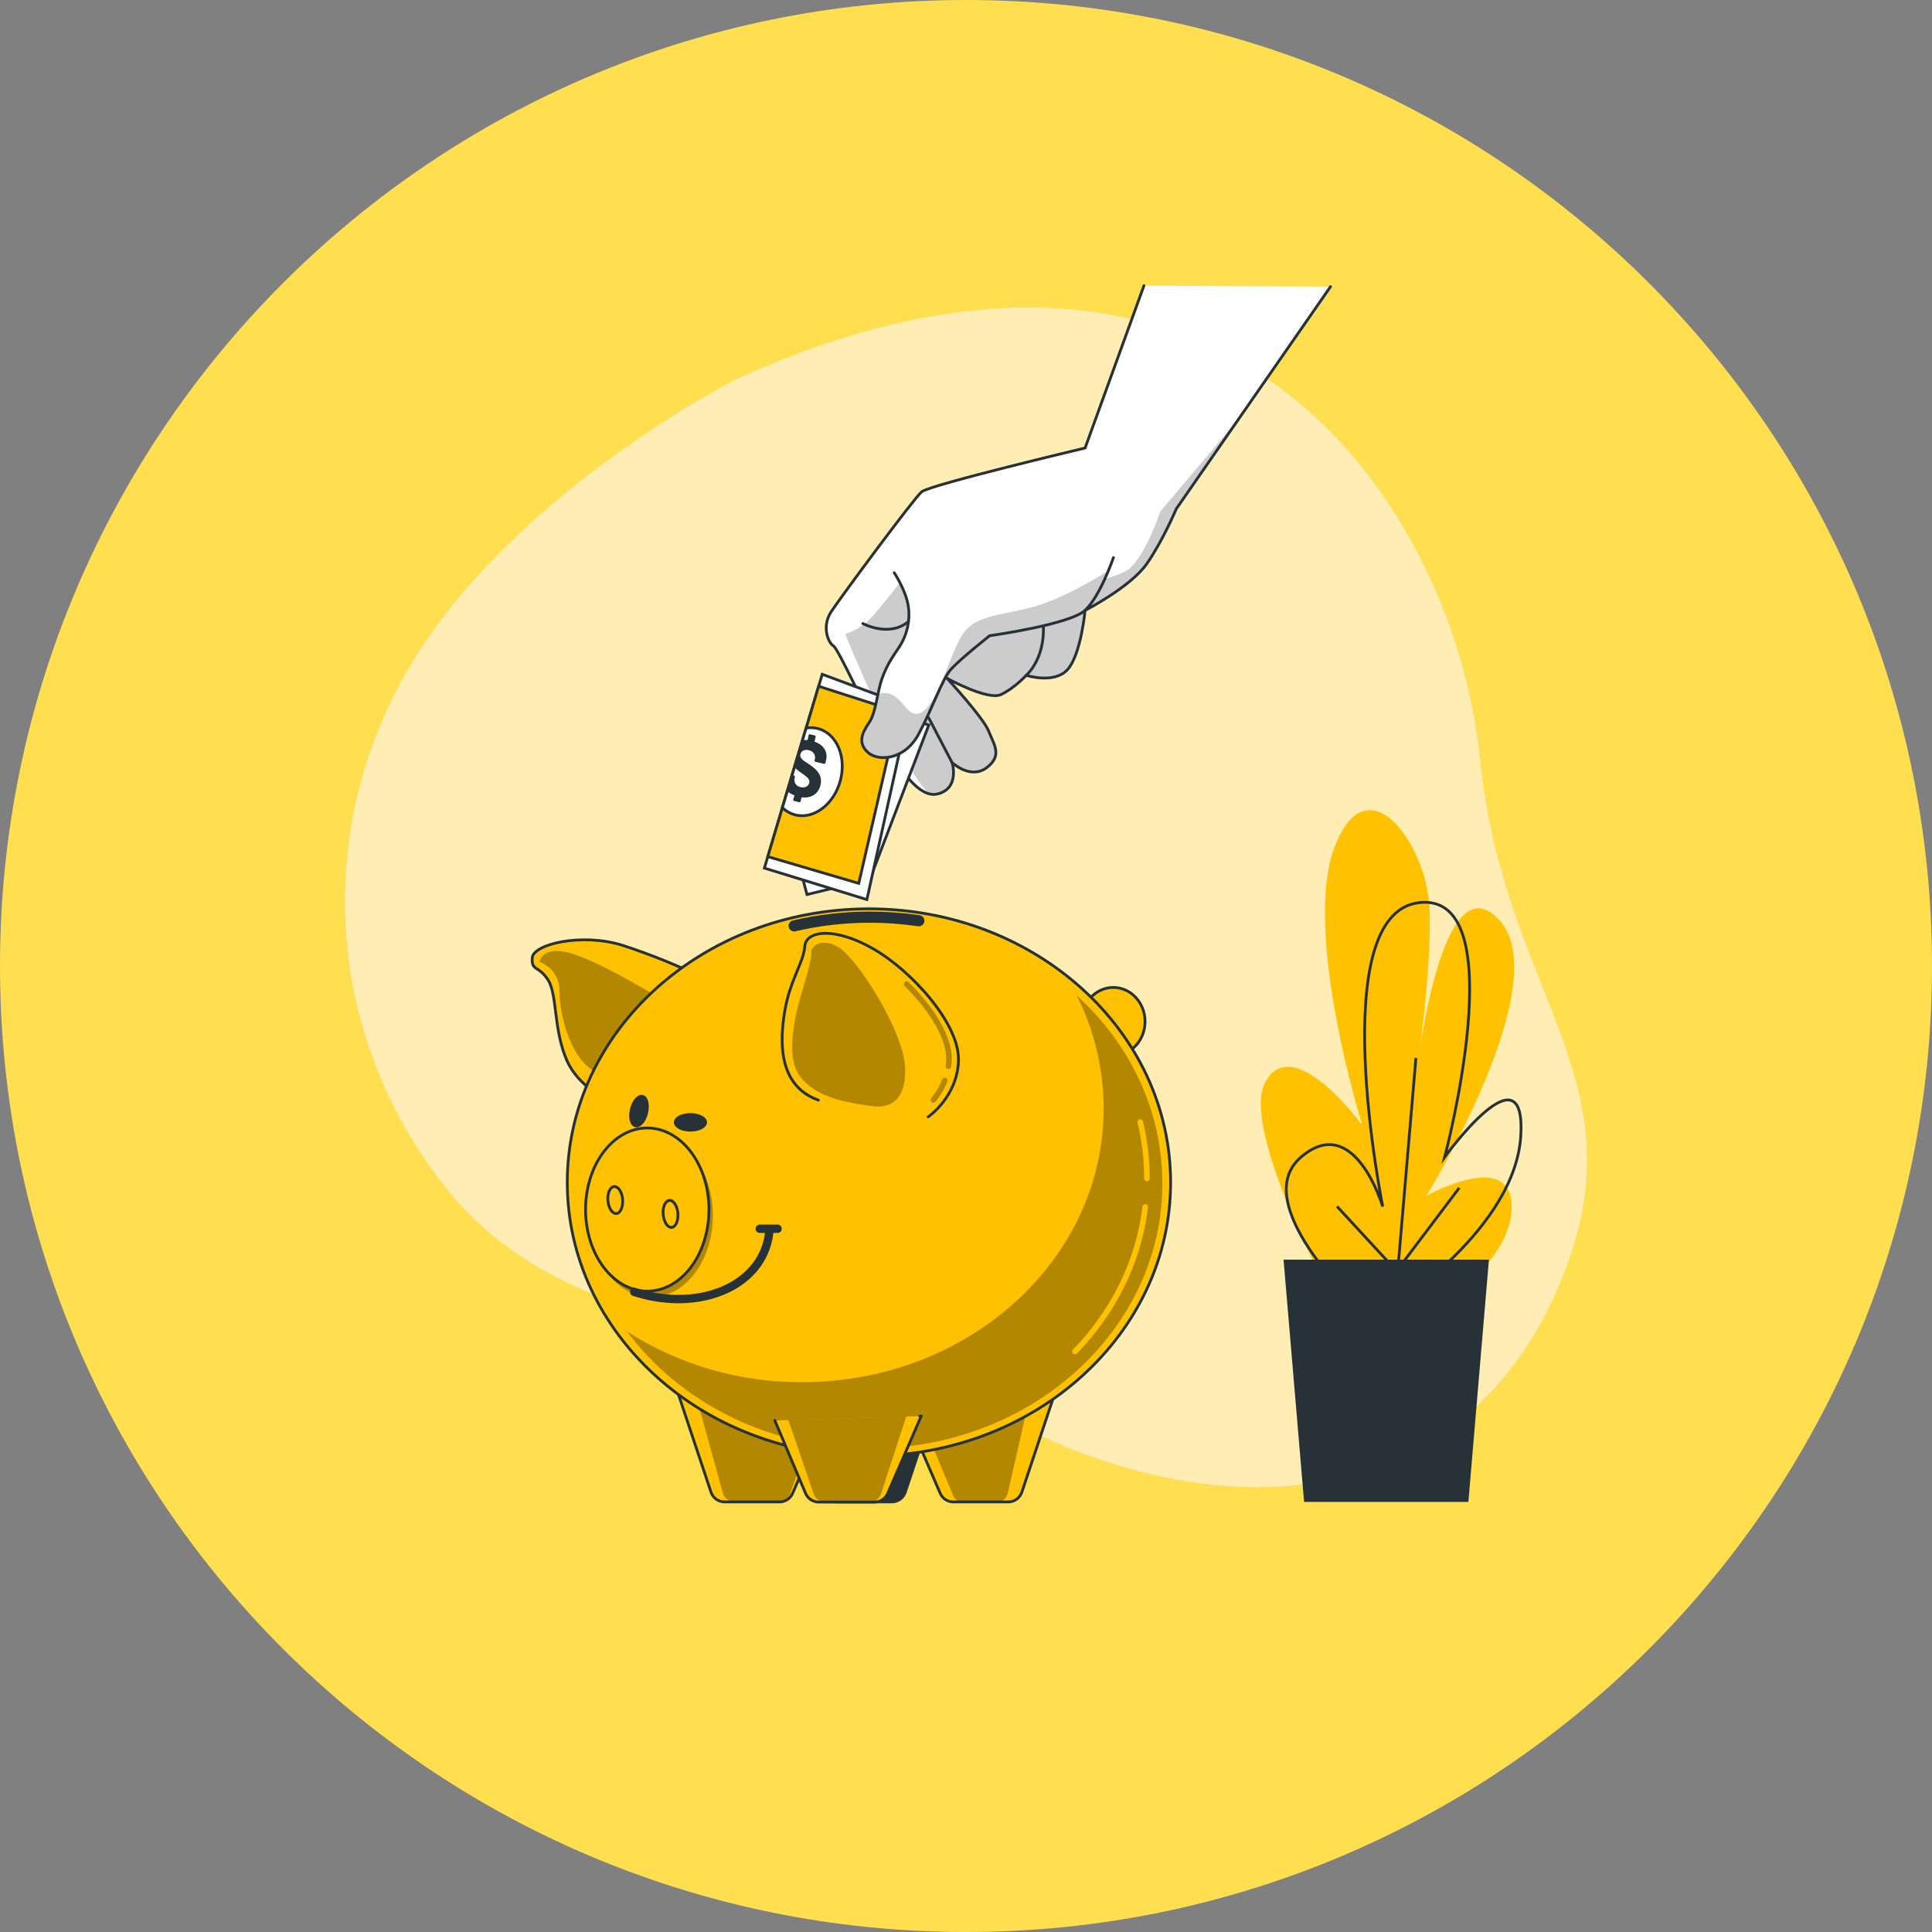 <?xml version="1.0" encoding="UTF-8" standalone="no" ?>
<!DOCTYPE svg PUBLIC "-//W3C//DTD SVG 1.1//EN" "http://www.w3.org/Graphics/SVG/1.1/DTD/svg11.dtd">
<svg xmlns="http://www.w3.org/2000/svg" xmlns:xlink="http://www.w3.org/1999/xlink" version="1.1" width="325.596" height="325.596" viewBox="461.422 60.172 325.596 325.596" xml:space="preserve">
<rect x="461.422" y="60.172" width="325.596" height="325.596" fill="#808080" stroke="none"/>
<desc>Created with Fabric.js 4.6.0</desc>
<defs>
</defs>
<g transform="matrix(3.74 0 0 3.74 624.22 222.97)" id="pS175basZsN0yVAVJU4IG"  >
<path style="stroke: rgb(17,165,206); stroke-width: 0; stroke-dasharray: none; stroke-linecap: butt; stroke-dashoffset: 0; stroke-linejoin: miter; stroke-miterlimit: 4; fill: rgb(255,222,80); fill-rule: nonzero; opacity: 1;" vector-effect="non-scaling-stroke"  transform=" translate(0, 0)" d="M 0 -43.529 C 24.028 -43.529 43.529 -24.028 43.529 0 C 43.529 24.028 24.028 43.529 0 43.529 C -24.028 43.529 -43.529 24.028 -43.529 0 C -43.529 -24.028 -24.028 -43.529 0 -43.529 z" stroke-linecap="round" />
</g>
<g transform="matrix(0.47 0 0 0.47 624.22 210.81)" id="2pgoE-Ovt-Sbne9EqDnN5"  >
<g style="" vector-effect="non-scaling-stroke"   >
		<g transform="matrix(1 0 0 1 0 1.25)" id="8j1dSDGfFT6c5KwG17Qxf"  >
<path style="stroke: none; stroke-width: 1; stroke-dasharray: none; stroke-linecap: butt; stroke-dashoffset: 0; stroke-linejoin: miter; stroke-miterlimit: 4; fill: rgb(255,193,0); fill-rule: nonzero; opacity: 1;" vector-effect="non-scaling-stroke"  transform=" translate(-248.3, -245.41)" d="M 165.19 59.92 C 165.19 59.92 89.42 98.52 51.63 158 C 13.84 217.48 16.83 294 62.75 350.8 C 108.67 407.6 196.44 400.14 269.93 436.12 C 343.42 472.1 424.5 464.69 459.25 388.46 C 494 312.23 441.6 283.74 432.6 195.52 C 423.6 107.3 344.07 -21.88 165.19 59.92 Z" stroke-linecap="round" />
</g>
		<g transform="matrix(1 0 0 1 0 1.25)" id="rcrFcy3AFmmHH_Cpx8avF"  >
<path style="stroke: none; stroke-width: 1; stroke-dasharray: none; stroke-linecap: butt; stroke-dashoffset: 0; stroke-linejoin: miter; stroke-miterlimit: 4; fill: rgb(255,255,255); fill-rule: nonzero; opacity: 0.7;" vector-effect="non-scaling-stroke"  transform=" translate(-248.3, -245.41)" d="M 165.19 59.92 C 165.19 59.92 89.42 98.52 51.63 158 C 13.84 217.48 16.83 294 62.75 350.8 C 108.67 407.6 196.44 400.14 269.93 436.12 C 343.42 472.1 424.5 464.69 459.25 388.46 C 494 312.23 441.6 283.74 432.6 195.52 C 423.6 107.3 344.07 -21.88 165.19 59.92 Z" stroke-linecap="round" />
</g>
		<g transform="matrix(1 0 0 1 151.14 65.78)" id="WQyvP8etz5OJWRaL7hfvv"  >
<path style="stroke: none; stroke-width: 1; stroke-dasharray: none; stroke-linecap: butt; stroke-dashoffset: 0; stroke-linejoin: miter; stroke-miterlimit: 4; fill: rgb(255,193,0); fill-rule: nonzero; opacity: 1;" vector-effect="non-scaling-stroke"  transform=" translate(-399.44, -309.94)" d="M 388.25 405.73 C 388.25 405.73 345.67 331 355.5 311.94 C 365.33 292.88 390.43 327.15 390.43 327.15 C 390.43 327.15 368.6 257.45 380.61 227 C 392.62 196.55 413.36 227 414.45 248.55 C 415.54 270.1 410.08 306.85 410.08 306.85 C 410.08 306.85 418.82 230.85 439.56 253.62 C 460.3 276.39 413.36 352.47 413.36 352.47 C 413.36 352.47 445.02 334.73 443.92 357.54 C 442.82 380.35 405.72 400.63 405.72 400.63" stroke-linecap="round" />
</g>
		<g transform="matrix(1 0 0 1 156.93 75.35)" id="Kc5nHQjT0OXVUk9Cz6NS8"  >
<path style="stroke: rgb(38,50,56); stroke-width: 1; stroke-dasharray: none; stroke-linecap: butt; stroke-dashoffset: 0; stroke-linejoin: miter; stroke-miterlimit: 10; fill: none; fill-rule: nonzero; opacity: 1;" vector-effect="non-scaling-stroke"  transform=" translate(-405.22, -319.51)" d="M 388.61 391.79 C 388.61 391.79 349.21 355.03 368.41 338.56 C 387.61 322.09 397.71 356.3 397.71 356.3 C 397.71 356.3 376.49 251.11 410.84 247.3 C 445.19 243.49 419.93 338.55 419.93 338.55 C 419.93 338.55 449.23 298 447.21 331 C 445.19 364 401.75 391.84 401.75 391.84" stroke-linecap="round" />
</g>
		<g transform="matrix(1 0 0 1 146.35 126.51)" id="A-YihMAieWQ8qjHiAsnVn"  >
<line style="stroke: rgb(38,50,56); stroke-width: 1; stroke-dasharray: none; stroke-linecap: butt; stroke-dashoffset: 0; stroke-linejoin: miter; stroke-miterlimit: 10; fill: none; fill-rule: nonzero; opacity: 1;" vector-effect="non-scaling-stroke"  x1="13.31" y1="14.425" x2="-13.31" y2="-14.425" />
</g>
		<g transform="matrix(1 0 0 1 157.73 100.99)" id="5-B_ZHqreFWQ_Yow0yT5Y"  >
<line style="stroke: rgb(38,50,56); stroke-width: 1; stroke-dasharray: none; stroke-linecap: butt; stroke-dashoffset: 0; stroke-linejoin: miter; stroke-miterlimit: 10; fill: none; fill-rule: nonzero; opacity: 1;" vector-effect="non-scaling-stroke"  x1="-3.605" y1="42.165" x2="3.605" y2="-42.165" />
</g>
		<g transform="matrix(1 0 0 1 164.94 121.23)" id="HFWBufpYNuU-xMoI0eXPR"  >
<line style="stroke: rgb(38,50,56); stroke-width: 1; stroke-dasharray: none; stroke-linecap: butt; stroke-dashoffset: 0; stroke-linejoin: miter; stroke-miterlimit: 10; fill: none; fill-rule: nonzero; opacity: 1;" vector-effect="non-scaling-stroke"  x1="-11.925" y1="15.81" x2="11.925" y2="-15.81" />
</g>
		<g transform="matrix(1 0 0 1 150.69 174.6)" id="fYZ0j2K1_4YFakpU301nR"  >
<path style="stroke: none; stroke-width: 1; stroke-dasharray: none; stroke-linecap: butt; stroke-dashoffset: 0; stroke-linejoin: miter; stroke-miterlimit: 4; fill: rgb(38,50,56); fill-rule: nonzero; opacity: 1;" vector-effect="non-scaling-stroke"  transform=" translate(-398.99, -418.76)" d="M 435.81 375.33 L 362.16 375.33 L 369.53 462.2 L 428.44 462.2 z" stroke-linecap="round" />
</g>
		<g transform="matrix(1 0 0 1 -124.6 46.53)" id="JTqk9rGdBIXMMNmpIkRAK"  >
<path style="stroke: rgb(38,50,56); stroke-width: 1; stroke-dasharray: none; stroke-linecap: round; stroke-dashoffset: 0; stroke-linejoin: round; stroke-miterlimit: 4; fill: rgb(255,193,0); fill-rule: nonzero; opacity: 1;" vector-effect="non-scaling-stroke"  transform=" translate(-123.7, -290.7)" d="M 154.65 274.59 C 145.074 269.892 135.176 265.881 125.03 262.59 C 110.41 258.09 93.16 262.21 92.78 267.08 C 92.4 271.95 95 269.72 98.41 275 C 101.82 280.28 100.28 292.62 105.16 303.87 C 110.04 315.12 124.65 320.74 124.65 320.74 Z" stroke-linecap="round" />
</g>
		<g transform="matrix(1 0 0 1 -128.14 42.66)" id="UIGL9z8RIUO-DQbH5UPFU"  >
<path style="stroke: none; stroke-width: 1; stroke-dasharray: none; stroke-linecap: butt; stroke-dashoffset: 0; stroke-linejoin: miter; stroke-miterlimit: 4; fill: rgb(0,0,0); fill-rule: nonzero; opacity: 0.3;" vector-effect="non-scaling-stroke"  transform=" translate(-120.16, -286.82)" d="M 144.9 285.47 C 144.9 285.47 122.4 271.22 109.28 266.34 C 96.16 261.46 95.41 268.59 95.41 268.59 C 99.838 270.215 102.716 274.506 102.54 279.22 C 102.54 287.64 106.75 305.08 116.98 308.68 C 127.21 312.28 144.9 285.47 144.9 285.47 Z" stroke-linecap="round" />
</g>
		<g transform="matrix(1 0 0 1 52.81 45.79)" id="4HTPb6SBGV0zAwG7otCBM"  >
<path style="stroke: rgb(38,50,56); stroke-width: 1; stroke-dasharray: none; stroke-linecap: butt; stroke-dashoffset: 0; stroke-linejoin: miter; stroke-miterlimit: 4; fill: rgb(255,193,0); fill-rule: nonzero; opacity: 1;" vector-effect="non-scaling-stroke"  transform=" translate(-11.39, -12.23)" d="M 0 12.23 C 0 5.476 5.099 0 11.39 0 C 17.681 0 22.78 5.476 22.78 12.23 C 22.78 18.984 17.681 24.46 11.39 24.46 C 5.099 24.46 0 18.984 0 12.23 z" stroke-linecap="round" />
</g>
		<g transform="matrix(1 0 0 1 -78.71 197.35)" id="-ZpvdwdI5QJyDhLFbZxcq"  >
<path style="stroke: none; stroke-width: 1; stroke-dasharray: none; stroke-linecap: butt; stroke-dashoffset: 0; stroke-linejoin: miter; stroke-miterlimit: 4; fill: rgb(255,193,0); fill-rule: nonzero; opacity: 1;" vector-effect="non-scaling-stroke"  transform=" translate(-169.58, -441.51)" d="M 144.23 420.82 L 156.85 458.68 C 157.552 460.784 159.522 462.202 161.74 462.2 L 181.41 462.2 C 183.467 462.203 185.328 460.98 186.14 459.09 L 194.94 438.67" stroke-linecap="round" />
</g>
		<g transform="matrix(1 0 0 1 -76.72 197.34)" id="CmuuzKKebH1t4ldViMxWR" clip-path="url(#CLIPPATH_20)"  >
<clipPath id="CLIPPATH_20" >
	<path transform="matrix(1 0 0 1 -1.99 0) translate(-169.58, -441.51)" id="freepik--clip-path--inject-7" d="M 144.23 420.82 L 156.85 458.68 C 157.552 460.784 159.522 462.202 161.74 462.2 L 181.41 462.2 C 183.467 462.203 185.328 460.98 186.14 459.09 L 194.94 438.67" stroke-linecap="round" />
</clipPath>
<path style="stroke: none; stroke-width: 1; stroke-dasharray: none; stroke-linecap: butt; stroke-dashoffset: 0; stroke-linejoin: miter; stroke-miterlimit: 4; fill: rgb(0,0,0); fill-rule: nonzero; opacity: 0.3;" vector-effect="non-scaling-stroke"  transform=" translate(-171.57, -441.51)" d="M 150.56 420.82 L 161 458.68 C 161.406 460.634 163.068 462.075 165.06 462.2 L 181.37 462.2 C 183.206 462.106 184.78 460.857 185.29 459.09 L 192.59 438.67" stroke-linecap="round" />
</g>
		<g transform="matrix(1 0 0 1 -78.71 197.35)" id="k2peYao8C31eRXXo1JxCE"  >
<path style="stroke: rgb(38,50,56); stroke-width: 1; stroke-dasharray: none; stroke-linecap: round; stroke-dashoffset: 0; stroke-linejoin: round; stroke-miterlimit: 4; fill: none; fill-rule: nonzero; opacity: 1;" vector-effect="non-scaling-stroke"  transform=" translate(-169.58, -441.51)" d="M 144.23 420.82 L 156.85 458.68 C 157.552 460.784 159.522 462.202 161.74 462.2 L 181.41 462.2 C 183.467 462.203 185.328 460.98 186.14 459.09 L 194.94 438.67" stroke-linecap="round" />
</g>
		<g transform="matrix(1 0 0 1 -34.49 197.35)" id="R5yN2DAeege4LfELd4MrJ"  >
<path style="stroke: rgb(38,50,56); stroke-width: 1; stroke-dasharray: none; stroke-linecap: round; stroke-dashoffset: 0; stroke-linejoin: round; stroke-miterlimit: 4; fill: rgb(38,50,56); fill-rule: nonzero; opacity: 1;" vector-effect="non-scaling-stroke"  transform=" translate(-213.81, -441.51)" d="M 239.15 420.82 L 226.54 458.68 C 225.838 460.784 223.868 462.202 221.65 462.2 L 202 462.2 C 199.943 462.203 198.082 460.98 197.27 459.09 L 188.47 438.67" stroke-linecap="round" />
</g>
		<g transform="matrix(1 0 0 1 7.29 197.35)" id="VRwHtL4bZkrgwcaGJoVEi"  >
<path style="stroke: none; stroke-width: 1; stroke-dasharray: none; stroke-linecap: butt; stroke-dashoffset: 0; stroke-linejoin: miter; stroke-miterlimit: 4; fill: rgb(255,193,0); fill-rule: nonzero; opacity: 1;" vector-effect="non-scaling-stroke"  transform=" translate(-255.58, -441.51)" d="M 280.94 420.82 L 268.32 458.68 C 267.618 460.784 265.648 462.202 263.43 462.2 L 243.76 462.2 C 241.703 462.203 239.842 460.98 239.03 459.09 L 230.23 438.67" stroke-linecap="round" />
</g>
		<g transform="matrix(1 0 0 1 5.2 197.34)" id="pfkmqAkG_-bo-6UsHlO8V" clip-path="url(#CLIPPATH_21)"  >
<clipPath id="CLIPPATH_21" >
	<path transform="matrix(1 0 0 1 2.09 0) translate(-255.58, -441.51)" id="freepik--clip-path-2--inject-7" d="M 280.94 420.82 L 268.32 458.68 C 267.618 460.784 265.648 462.202 263.43 462.2 L 243.76 462.2 C 241.703 462.203 239.842 460.98 239.03 459.09 L 230.23 438.67" stroke-linecap="round" />
</clipPath>
<path style="stroke: none; stroke-width: 1; stroke-dasharray: none; stroke-linecap: butt; stroke-dashoffset: 0; stroke-linejoin: miter; stroke-miterlimit: 4; fill: rgb(0,0,0); fill-rule: nonzero; opacity: 0.3;" vector-effect="non-scaling-stroke"  transform=" translate(-253.5, -441.51)" d="M 272 420.82 L 263.37 458.68 C 262.89 460.78 261.55 462.2 260.03 462.2 L 246.58 462.2 C 245.18 462.2 243.91 460.98 243.35 459.09 L 234.99 439.09" stroke-linecap="round" />
</g>
		<g transform="matrix(1 0 0 1 7.29 197.35)" id="3hD-vX26cKXoDL5jicze-"  >
<path style="stroke: rgb(38,50,56); stroke-width: 1; stroke-dasharray: none; stroke-linecap: round; stroke-dashoffset: 0; stroke-linejoin: round; stroke-miterlimit: 4; fill: none; fill-rule: nonzero; opacity: 1;" vector-effect="non-scaling-stroke"  transform=" translate(-255.58, -441.51)" d="M 280.94 420.82 L 268.32 458.68 C 267.618 460.784 265.648 462.202 263.43 462.2 L 243.76 462.2 C 241.703 462.203 239.842 460.98 239.03 459.09 L 230.23 438.67" stroke-linecap="round" />
</g>
		<g transform="matrix(1 0 0 1 -34.8 103.47)" id="Fg4b6Z2DGt_PPotAimif2"  >
<path style="stroke: none; stroke-width: 1; stroke-dasharray: none; stroke-linecap: butt; stroke-dashoffset: 0; stroke-linejoin: miter; stroke-miterlimit: 4; fill: rgb(255,193,0); fill-rule: nonzero; opacity: 1;" vector-effect="non-scaling-stroke"  transform=" translate(-108.17, -98.1)" d="M 0 98.1 C 0 43.921 48.429 0 108.17 0 C 167.911 0 216.34 43.921 216.34 98.1 C 216.34 152.279 167.911 196.2 108.17 196.2 C 48.429 196.2 0 152.279 0 98.1 z" stroke-linecap="round" />
</g>
		<g transform="matrix(1 0 0 1 -25.57 117.68)" id="PzOdM1nAxy6KWZvnLgVWB" clip-path="url(#CLIPPATH_22)"  >
<clipPath id="CLIPPATH_22" >
	<ellipse transform="matrix(1 0 0 1 -9.23 -14.21)" id="freepik--clip-path-3--inject-7" cx="0" cy="0" rx="108.17" ry="98.1" />
</clipPath>
<path style="stroke: none; stroke-width: 1; stroke-dasharray: none; stroke-linecap: butt; stroke-dashoffset: 0; stroke-linejoin: miter; stroke-miterlimit: 4; fill: rgb(0,0,0); fill-rule: nonzero; opacity: 0.3;" vector-effect="non-scaling-stroke"  transform=" translate(-222.73, -361.84)" d="M 288 280.6 C 294.343 293.18 297.648 307.072 297.65 321.16 C 297.65 375.34 249.22 419.26 189.48 419.26 C 167.249 419.373 145.458 413.059 126.73 401.08 C 145.59 426.39 177.52 443.08 213.73 443.08 C 271.73 443.08 318.73 400.47 318.73 347.9 C 318.67 321.59 306.93 297.82 288 280.6 Z" stroke-linecap="round" />
</g>
		<g transform="matrix(1 0 0 1 -34.8 103.47)" id="nn2-RSl1g1LlPQ_Wenv_f"  >
<path style="stroke: rgb(38,50,56); stroke-width: 1; stroke-dasharray: none; stroke-linecap: butt; stroke-dashoffset: 0; stroke-linejoin: miter; stroke-miterlimit: 4; fill: none; fill-rule: nonzero; opacity: 1;" vector-effect="non-scaling-stroke"  transform=" translate(-108.17, -98.1)" d="M 0 98.1 C 0 43.921 48.429 0 108.17 0 C 167.911 0 216.34 43.921 216.34 98.1 C 216.34 152.279 167.911 196.2 108.17 196.2 C 48.429 196.2 0 152.279 0 98.1 z" stroke-linecap="round" />
</g>
		<g transform="matrix(1 0 0 1 51.68 138.19)" id="cvGTQa-bYmlSaM5qK_EJz"  >
<path style="stroke: rgb(255,193,0); stroke-width: 2; stroke-dasharray: none; stroke-linecap: round; stroke-dashoffset: 0; stroke-linejoin: round; stroke-miterlimit: 4; fill: none; fill-rule: nonzero; opacity: 1;" vector-effect="non-scaling-stroke"  transform=" translate(-299.98, -382.36)" d="M 312.57 356.43 C 310.21 376.19 301.1 394.12 287.38 408.28" stroke-linecap="round" />
</g>
		<g transform="matrix(1 0 0 1 63.68 91.94)" id="02SOTv8iI3GXqTYj-qcg_"  >
<path style="stroke: rgb(255,193,0); stroke-width: 2; stroke-dasharray: none; stroke-linecap: round; stroke-dashoffset: 0; stroke-linejoin: round; stroke-miterlimit: 4; fill: none; fill-rule: nonzero; opacity: 1;" vector-effect="non-scaling-stroke"  transform=" translate(-311.98, -336.1)" d="M 310.78 326 C 312.376 332.618 313.182 339.402 313.18 346.21" stroke-linecap="round" />
</g>
		<g transform="matrix(1 0 0 1 -39.27 9.92)" id="r1pgD3wN0Od0lu_6rCGk_"  >
<path style="stroke: rgb(38,50,56); stroke-width: 4; stroke-dasharray: none; stroke-linecap: round; stroke-dashoffset: 0; stroke-linejoin: round; stroke-miterlimit: 4; fill: none; fill-rule: nonzero; opacity: 1;" vector-effect="non-scaling-stroke"  transform=" translate(-209.03, -254.09)" d="M 186.68 255.65 C 195.593 253.566 204.717 252.519 213.87 252.53 C 219.73 252.529 225.582 252.957 231.38 253.81" stroke-linecap="round" />
</g>
		<g transform="matrix(1 0 0 1 -34.31 47.06)" id="eTiUKLiim-zLz31gQOV6v"  >
<path style="stroke: rgb(38,50,56); stroke-width: 1; stroke-dasharray: none; stroke-linecap: round; stroke-dashoffset: 0; stroke-linejoin: round; stroke-miterlimit: 4; fill: rgb(255,193,0); fill-rule: nonzero; opacity: 1;" vector-effect="non-scaling-stroke"  transform=" translate(-213.98, -291.22)" d="M 234.72 324.13 C 234.72 324.13 245.22 317 245.6 303.88 C 245.98 290.76 228.72 271.64 214.85 263.76 C 200.98 255.88 190.85 257.39 190.48 263.01 C 190.11 268.63 185.23 275.01 183.36 285.88 C 181.49 296.75 180.73 312.88 195.36 318.13" stroke-linecap="round" />
</g>
		<g transform="matrix(1 0 0 1 -42.08 46.88)" id="McWHn7-xyg2gjoQcQd_lU"  >
<path style="stroke: none; stroke-width: 1; stroke-dasharray: none; stroke-linecap: butt; stroke-dashoffset: 0; stroke-linejoin: miter; stroke-miterlimit: 4; fill: rgb(0,0,0); fill-rule: nonzero; opacity: 0.3;" vector-effect="non-scaling-stroke"  transform=" translate(-206.22, -291.04)" d="M 212.13 319.92 L 214.28 320.24 C 223.5 321.57 226.74 315.55 226.47 306.51 C 226.1 293.76 209.23 266.76 202.1 263.01 C 194.97 259.26 192.73 264.51 192.73 264.51 C 192.73 264.51 193.73 265.18 190.22 276.83 C 188.6 282.21 182.57 300.97 188.54 309.29 C 193.82 316.64 203.63 318.65 212.13 319.92 Z" stroke-linecap="round" />
</g>
		<g transform="matrix(1 0 0 1 -13.7 47.09)" id="1IEPyX7843F1pDIOAAhvD"  >
<path style="stroke: none; stroke-width: 1; stroke-dasharray: none; stroke-linecap: butt; stroke-dashoffset: 0; stroke-linejoin: miter; stroke-miterlimit: 4; fill: rgb(0,0,0); fill-rule: nonzero; opacity: 0.3;" vector-effect="non-scaling-stroke"  transform=" translate(-234.59, -291.26)" d="M 242 307 L 241.86 307 C 241.596 306.965 241.356 306.826 241.195 306.614 C 241.033 306.402 240.963 306.134 241 305.87 C 241.108 305.101 241.172 304.326 241.19 303.55 C 241.39 296.55 235.68 286.5 226.29 277.23 C 225.895 276.841 225.891 276.205 226.28 275.81 C 226.669 275.415 227.305 275.411 227.7 275.8 C 237.62 285.6 243.41 295.99 243.19 303.6 C 243.168 304.45 243.102 305.297 242.99 306.14 C 242.92 306.633 242.498 307 242 307 Z" stroke-linecap="round" />
</g>
		<g transform="matrix(1 0 0 1 -9.65 70.4)" id="wS2a_Zm6iKQfewaRLA1G9"  >
<path style="stroke: none; stroke-width: 1; stroke-dasharray: none; stroke-linecap: butt; stroke-dashoffset: 0; stroke-linejoin: miter; stroke-miterlimit: 4; fill: rgb(0,0,0); fill-rule: nonzero; opacity: 0.3;" vector-effect="non-scaling-stroke"  transform=" translate(-238.65, -314.56)" d="M 236.62 319.06 C 236.234 319.061 235.881 318.84 235.715 318.492 C 235.548 318.143 235.597 317.73 235.84 317.43 C 237.488 315.411 238.804 313.143 239.74 310.71 C 239.936 310.194 240.514 309.934 241.03 310.13 C 241.546 310.326 241.806 310.904 241.61 311.42 C 240.6 314.053 239.175 316.507 237.39 318.69 C 237.202 318.922 236.919 319.058 236.62 319.06 Z" stroke-linecap="round" />
</g>
		<g transform="matrix(1 0 0 1 -112.88 115.36)" id="8_nOTM4d8iUT-Cc6YTnit"  >
<path style="stroke: none; stroke-width: 1; stroke-dasharray: none; stroke-linecap: butt; stroke-dashoffset: 0; stroke-linejoin: miter; stroke-miterlimit: 4; fill: rgb(0,0,0); fill-rule: nonzero; opacity: 0.3;" vector-effect="non-scaling-stroke"  transform=" translate(-22.12, -29.25)" d="M 0 29.25 C 0 13.096 9.903 0 22.12 0 C 34.337 0 44.24 13.096 44.24 29.25 C 44.24 45.404 34.337 58.5 22.12 58.5 C 9.903 58.5 0 45.404 0 29.25 z" stroke-linecap="round" />
</g>
		<g transform="matrix(1 0 0 1 -114.29 113.21)" id="eFwZtDHsOdZGDCOLlpcuI"  >
<path style="stroke: rgb(38,50,56); stroke-width: 1; stroke-dasharray: none; stroke-linecap: butt; stroke-dashoffset: 0; stroke-linejoin: miter; stroke-miterlimit: 4; fill: rgb(255,193,0); fill-rule: nonzero; opacity: 1;" vector-effect="non-scaling-stroke"  transform=" translate(-22.12, -29.25)" d="M 0 29.25 C 0 13.096 9.903 0 22.12 0 C 34.337 0 44.24 13.096 44.24 29.25 C 44.24 45.404 34.337 58.5 22.12 58.5 C 9.903 58.5 0 45.404 0 29.25 z" stroke-linecap="round" />
</g>
		<g transform="matrix(1 0 0 1 -125.77 109.8)" id="5RZlLAOtY8D2d7zewoLPD"  >
<path style="stroke: rgb(38,50,56); stroke-width: 1; stroke-dasharray: none; stroke-linecap: round; stroke-dashoffset: 0; stroke-linejoin: round; stroke-miterlimit: 4; fill: none; fill-rule: nonzero; opacity: 1;" vector-effect="non-scaling-stroke"  transform=" translate(-122.53, -353.96)" d="M 125.18 353.8 C 125.36 356.48 124.33 358.74 122.89 358.8 C 121.45 358.86 120.12 356.8 119.89 354.12 C 119.66 351.44 120.74 349.17 122.19 349.12 C 123.64 349.07 125 351.11 125.18 353.8 Z" stroke-linecap="round" />
</g>
		<g transform="matrix(1 0 0 1 -105.95 114.76)" id="-wuLv6XHU0eh_I13VNo0w"  >
<path style="stroke: rgb(38,50,56); stroke-width: 1; stroke-dasharray: none; stroke-linecap: round; stroke-dashoffset: 0; stroke-linejoin: round; stroke-miterlimit: 4; fill: none; fill-rule: nonzero; opacity: 1;" vector-effect="non-scaling-stroke"  transform=" translate(-142.35, -358.92)" d="M 145 358.77 C 145.18 361.46 144.15 363.71 142.71 363.77 C 141.27 363.83 139.94 361.77 139.71 359.08 C 139.48 356.39 140.56 354.14 142.01 354.08 C 143.46 354.02 144.79 356.08 145 358.77 Z" stroke-linecap="round" />
</g>
		<g transform="matrix(1 0 0 1 -94.78 133.43)" id="DnUGQuFiHK9LCoTiw9FAC"  >
<path style="stroke: rgb(38,50,56); stroke-width: 3; stroke-dasharray: none; stroke-linecap: round; stroke-dashoffset: 0; stroke-linejoin: round; stroke-miterlimit: 4; fill: none; fill-rule: nonzero; opacity: 1;" vector-effect="non-scaling-stroke"  transform=" translate(-153.51, -377.59)" d="M 177.71 365.72 C 177.499 367.645 177.049 369.536 176.37 371.35 C 170.63 386.86 149.85 393.57 129.32 386.89" stroke-linecap="round" />
</g>
		<g transform="matrix(1 0 0 1 -70.75 120.09)" id="4FFIfa71UhkXUPqeE9R2Z"  >
<line style="stroke: rgb(38,50,56); stroke-width: 3; stroke-dasharray: none; stroke-linecap: round; stroke-dashoffset: 0; stroke-linejoin: round; stroke-miterlimit: 4; fill: none; fill-rule: nonzero; opacity: 1;" vector-effect="non-scaling-stroke"  x1="-3.185" y1="0" x2="3.185" y2="0" />
</g>
		<g transform="matrix(1 0 0 1 -117.25 77.9)" id="d2rzSEmq0Dbnvp81gSOKl"  >
<path style="stroke: rgb(38,50,56); stroke-width: 1; stroke-dasharray: none; stroke-linecap: round; stroke-dashoffset: 0; stroke-linejoin: round; stroke-miterlimit: 4; fill: rgb(38,50,56); fill-rule: nonzero; opacity: 1;" vector-effect="non-scaling-stroke"  transform=" translate(-131.05, -322.07)" d="M 133.78 322.73 C 133.08 325.64 131.29 327.73 129.78 327.35 C 128.27 326.97 127.61 324.35 128.32 321.41 C 129.03 318.47 130.81 316.41 132.32 316.78 C 133.83 317.15 134.49 319.81 133.78 322.73 Z" stroke-linecap="round" />
</g>
		<g transform="matrix(1 0 0 1 -98.81 81.93)" id="E88M1GedUWGzTNuRa7zTo"  >
<path style="stroke: rgb(38,50,56); stroke-width: 1; stroke-dasharray: none; stroke-linecap: butt; stroke-dashoffset: 0; stroke-linejoin: miter; stroke-miterlimit: 4; fill: rgb(38,50,56); fill-rule: nonzero; opacity: 1;" vector-effect="non-scaling-stroke"  transform=" translate(-5.44, -2.81)" d="M 0 2.81 C 0 1.258 2.436 0 5.44 0 C 8.444 0 10.88 1.258 10.88 2.81 C 10.88 4.362 8.444 5.62 5.44 5.62 C 2.436 5.62 0 4.362 0 2.81 z" stroke-linecap="round" />
</g>
		<g transform="matrix(1 0 0 1 -42.3 202.67)" id="Fn6RJqt1aiNAUab1U8UYa"  >
<path style="stroke: none; stroke-width: 1; stroke-dasharray: none; stroke-linecap: butt; stroke-dashoffset: 0; stroke-linejoin: miter; stroke-miterlimit: 4; fill: rgb(255,193,0); fill-rule: nonzero; opacity: 1;" vector-effect="non-scaling-stroke"  transform=" translate(-206, -446.83)" d="M 179.76 433 L 190.76 459.1 C 191.567 461.009 193.438 462.249 195.51 462.25 L 215.51 462.25 C 217.562 462.247 219.418 461.031 220.24 459.15 L 232.24 431.42 L 231.72 431.42" stroke-linecap="round" />
</g>
		<g transform="matrix(1 0 0 1 -42.72 201.22)" id="bGQmxMqgsGMsoBEq1KDBk" clip-path="url(#CLIPPATH_23)"  >
<clipPath id="CLIPPATH_23" >
	<path transform="matrix(1 0 0 1 0.42 1.45) translate(-206, -446.83)" id="freepik--clip-path-4--inject-7" d="M 179.76 433 L 190.76 459.1 C 191.567 461.009 193.438 462.249 195.51 462.25 L 215.51 462.25 C 217.562 462.247 219.418 461.031 220.24 459.15 L 232.24 431.42 L 231.72 431.42" stroke-linecap="round" />
</clipPath>
<path style="stroke: none; stroke-width: 1; stroke-dasharray: none; stroke-linecap: butt; stroke-dashoffset: 0; stroke-linejoin: miter; stroke-miterlimit: 4; fill: rgb(0,0,0); fill-rule: nonzero; opacity: 0.3;" vector-effect="non-scaling-stroke"  transform=" translate(-205.58, -445.38)" d="M 203 429.67 C 196.66 429.67 189.28 430.5 183.31 429.12 L 193.59 459.05 C 194.092 460.832 195.671 462.098 197.52 462.2 L 214 462.2 C 215.826 462.099 217.389 460.856 217.9 459.1 L 227.85 428.57 L 223.85 429.12 C 211.16 430.5 211.49 429.67 203 429.67 Z" stroke-linecap="round" />
</g>
		<g transform="matrix(1 0 0 1 -42.3 202.67)" id="sOSICgvP1ng79OE2StqIH"  >
<path style="stroke: rgb(38,50,56); stroke-width: 1; stroke-dasharray: none; stroke-linecap: round; stroke-dashoffset: 0; stroke-linejoin: round; stroke-miterlimit: 4; fill: none; fill-rule: nonzero; opacity: 1;" vector-effect="non-scaling-stroke"  transform=" translate(-206, -446.83)" d="M 179.76 433 L 190.76 459.1 C 191.567 461.009 193.438 462.249 195.51 462.25 L 215.51 462.25 C 217.562 462.247 219.418 461.031 220.24 459.15 L 232.24 431.42 L 231.72 431.42" stroke-linecap="round" />
</g>
		<g transform="matrix(1 0 0 1 40.29 -126.87)" id="joAfd1gdMtlzZJaEMA2c4"  >
<path style="stroke: none; stroke-width: 1; stroke-dasharray: none; stroke-linecap: butt; stroke-dashoffset: 0; stroke-linejoin: miter; stroke-miterlimit: 4; fill: rgb(255,255,255); fill-rule: nonzero; opacity: 1;" vector-effect="non-scaling-stroke"  transform=" translate(-288.59, -117.29)" d="M 379 26.44 L 323.69 106.13 C 323.69 106.13 318.96 117.41 313.14 125.78 C 307.32 134.15 291 142.52 291 142.52 C 291 142.52 289.55 158.16 284.82 163.62 C 280.09 169.08 269.9 165.81 269.9 165.81 C 269.9 165.81 265.53 170.54 260.8 172.72 C 256.07 174.9 241.52 166.9 241.52 166.9 C 241.52 166.9 254.61 181.09 256.43 185.82 C 258.25 190.55 261.53 194.55 255.71 198.92 C 249.89 203.29 243.33 197.1 243.33 197.1 C 243.33 197.1 246.25 206.56 237.88 208.38 C 229.51 210.2 220.39 192 216.75 185.82 C 213.11 179.64 202.56 156.34 200.75 155.25 C 198.94 154.16 196.39 148.34 200.03 142.88 C 203.67 137.42 229.49 102.49 232.4 100 C 235.31 97.51 291 84.3 291 84.3 L 312.11 26.08" stroke-linecap="round" />
</g>
		<g transform="matrix(1 0 0 1 27.46 -103.26)" id="BNM0KiTge8l2TP0hn9jZD" clip-path="url(#CLIPPATH_24)"  >
<clipPath id="CLIPPATH_24" >
	<path transform="matrix(1 0 0 1 12.83 -23.61) translate(-288.59, -117.29)" id="freepik--clip-path-5--inject-7" d="M 379 26.44 L 323.69 106.13 C 323.69 106.13 318.96 117.41 313.14 125.78 C 307.32 134.15 291 142.52 291 142.52 C 291 142.52 289.55 158.16 284.82 163.62 C 280.09 169.08 269.9 165.81 269.9 165.81 C 269.9 165.81 265.53 170.54 260.8 172.72 C 256.07 174.9 241.52 166.9 241.52 166.9 C 241.52 166.9 254.61 181.09 256.43 185.82 C 258.25 190.55 261.53 194.55 255.71 198.92 C 249.89 203.29 243.33 197.1 243.33 197.1 C 243.33 197.1 246.25 206.56 237.88 208.38 C 229.51 210.2 220.39 192 216.75 185.82 C 213.11 179.64 202.56 156.34 200.75 155.25 C 198.94 154.16 196.39 148.34 200.03 142.88 C 203.67 137.42 229.49 102.49 232.4 100 C 235.31 97.51 291 84.3 291 84.3 L 312.11 26.08" stroke-linecap="round" />
</clipPath>
<path style="stroke: none; stroke-width: 1; stroke-dasharray: none; stroke-linecap: butt; stroke-dashoffset: 0; stroke-linejoin: miter; stroke-miterlimit: 4; fill: rgb(0,0,0); fill-rule: nonzero; opacity: 0.2;" vector-effect="non-scaling-stroke"  transform=" translate(-275.76, -140.9)" d="M 318 107 C 318 107 312 125 305.5 128.5 C 299 132 262 141.5 247.5 139.5 C 233 137.5 225 132 225 132 C 225 132 217 142.5 213.5 146 C 211.063 148.263 208.162 149.97 205 151 C 205 151 222.4 194.71 234.91 208.24 C 235.882 208.54 236.914 208.588 237.91 208.38 C 246.28 206.56 243.36 197.1 243.36 197.1 C 243.36 197.1 249.91 203.28 255.74 198.92 C 261.57 194.56 258.28 190.55 256.46 185.82 C 254.64 181.09 241.5 166.9 241.5 166.9 C 241.5 166.9 256.05 174.9 260.78 172.72 C 265.51 170.54 269.88 165.8 269.88 165.8 C 269.88 165.8 280.07 169.08 284.8 163.62 C 289.53 158.16 290.98 142.52 290.98 142.52 C 290.98 142.52 307.35 134.15 313.18 125.78 C 319.01 117.41 323.73 106.13 323.73 106.13 L 346.52 73.3 Z" stroke-linecap="round" />
</g>
		<g transform="matrix(1 0 0 1 40.29 -126.87)" id="bcUxmwveD1Mm7IGDk6Jgg"  >
<path style="stroke: rgb(38,50,56); stroke-width: 1; stroke-dasharray: none; stroke-linecap: round; stroke-dashoffset: 0; stroke-linejoin: round; stroke-miterlimit: 4; fill: none; fill-rule: nonzero; opacity: 1;" vector-effect="non-scaling-stroke"  transform=" translate(-288.59, -117.29)" d="M 379 26.44 L 323.69 106.13 C 323.69 106.13 318.96 117.41 313.14 125.78 C 307.32 134.15 291 142.52 291 142.52 C 291 142.52 289.55 158.16 284.82 163.62 C 280.09 169.08 269.9 165.81 269.9 165.81 C 269.9 165.81 265.53 170.54 260.8 172.72 C 256.07 174.9 241.52 166.9 241.52 166.9 C 241.52 166.9 254.61 181.09 256.43 185.82 C 258.25 190.55 261.53 194.55 255.71 198.92 C 249.89 203.29 243.33 197.1 243.33 197.1 C 243.33 197.1 246.25 206.56 237.88 208.38 C 229.51 210.2 220.39 192 216.75 185.82 C 213.11 179.64 202.56 156.34 200.75 155.25 C 198.94 154.16 196.39 148.34 200.03 142.88 C 203.67 137.42 229.49 102.49 232.4 100 C 235.31 97.51 291 84.3 291 84.3 L 312.11 26.08" stroke-linecap="round" />
</g>
		<g transform="matrix(1 0 0 1 -35.91 -32.51)" id="67HM3ZCwkXXNMYZY7l9Mj"  >
<path style="stroke: rgb(38,50,56); stroke-width: 1; stroke-dasharray: none; stroke-linecap: butt; stroke-dashoffset: 0; stroke-linejoin: miter; stroke-miterlimit: 4; fill: rgb(255,255,255); fill-rule: nonzero; opacity: 1;" vector-effect="non-scaling-stroke"  transform=" translate(-212.39, -211.65)" d="M 189.83 238.94 L 191.28 244.4 L 213.84 238.94 L 234.95 183.63 L 221.12 178.9 z" stroke-linecap="round" />
</g>
		<g transform="matrix(1 0 0 1 -46.28 -38.34)" id="2ReeKZFt9dSbRzRrXJppY"  >
<path style="stroke: rgb(38,50,56); stroke-width: 1; stroke-dasharray: none; stroke-linecap: butt; stroke-dashoffset: 0; stroke-linejoin: miter; stroke-miterlimit: 4; fill: rgb(255,255,255); fill-rule: nonzero; opacity: 1;" vector-effect="non-scaling-stroke"  transform=" translate(-202.01, -205.83)" d="M 196.74 165.44 L 228.03 177.09 L 212.75 246.22 L 176 234.94 z" stroke-linecap="round" />
</g>
		<g transform="matrix(1 0 0 1 -47.67 -39.1)" id="xTaZE4BsyiNBEyLo8IVXL"  >
<path style="stroke: rgb(38,50,56); stroke-width: 1; stroke-dasharray: none; stroke-linecap: butt; stroke-dashoffset: 0; stroke-linejoin: miter; stroke-miterlimit: 4; fill: rgb(255,193,0); fill-rule: nonzero; opacity: 1;" vector-effect="non-scaling-stroke"  transform=" translate(-200.63, -205.06)" d="M 177.23 230.81 L 209.84 240.4 L 224.03 178.9 L 195.46 169.72 z" stroke-linecap="round" />
</g>
		<g transform="matrix(1 0 0 1 -55.1 -43.79)" id="0qM9eS-z35r3O7-4dDJvR"  >
<path style="stroke: rgb(38,50,56); stroke-width: 1; stroke-dasharray: none; stroke-linecap: round; stroke-dashoffset: 0; stroke-linejoin: round; stroke-miterlimit: 4; fill: rgb(255,255,255); fill-rule: nonzero; opacity: 1;" vector-effect="non-scaling-stroke"  transform=" translate(-193.2, -200.38)" d="M 195.33 184.93 C 193.911 184.554 192.428 184.486 190.98 184.73 L 182.46 213.28 C 183.693 214.482 185.21 215.352 186.87 215.81 C 193.55 217.65 200.87 212.22 203.21 203.69 C 205.55 195.16 202 186.76 195.33 184.93 Z" stroke-linecap="round" />
</g>
		<g transform="matrix(1 0 0 1 -57.04 -45.03)" id="T4A4jxVJyt42L0AbgPS6O"  >
<path style="stroke: none; stroke-width: 1; stroke-dasharray: none; stroke-linecap: butt; stroke-dashoffset: 0; stroke-linejoin: miter; stroke-miterlimit: 4; fill: rgb(38,50,56); fill-rule: nonzero; opacity: 1;" vector-effect="non-scaling-stroke"  transform=" translate(-191.26, -199.14)" d="M 194.12 189.66 C 194.032 189.62 193.982 189.525 194 189.43 L 194.38 187.95 C 194.427 187.824 194.413 187.683 194.343 187.568 C 194.273 187.453 194.154 187.376 194.02 187.36 L 192.43 186.98 C 192.304 186.929 192.161 186.94 192.044 187.011 C 191.928 187.082 191.852 187.204 191.84 187.34 L 191.53 188.87 C 191.506 188.965 191.417 189.028 191.32 189.02 C 190.778 188.965 190.232 188.965 189.69 189.02 L 186.78 198.79 C 189.05 201.15 192.59 202.33 192.12 204.31 C 191.85 205.43 190.83 206.31 189.04 205.91 C 188.283 205.809 187.607 205.383 187.188 204.744 C 186.77 204.104 186.65 203.315 186.86 202.58 L 186.95 202.18 C 187 201.96 186.87 201.78 186.56 201.71 L 185.95 201.56 L 184.22 207.34 C 184.915 207.972 185.727 208.461 186.61 208.78 C 186.703 208.821 186.753 208.922 186.73 209.02 L 186.37 210.29 C 186.314 210.416 186.323 210.562 186.395 210.679 C 186.467 210.797 186.592 210.872 186.73 210.88 L 188.38 211.28 C 188.498 211.342 188.637 211.347 188.759 211.292 C 188.88 211.237 188.969 211.129 189 211 L 189.27 209.74 C 189.301 209.644 189.39 209.58 189.49 209.58 C 193.01 209.95 195.4 208.22 196.14 205.14 C 196.72 202.68 195.89 200.59 193.32 198.62 C 190.97 196.84 188.49 195.96 188.92 194.14 C 189.22 192.88 190.37 192.3 191.92 192.67 C 192.696 192.795 193.379 193.253 193.789 193.924 C 194.198 194.596 194.294 195.412 194.05 196.16 L 193.98 196.44 C 193.98 196.61 194.08 196.76 194.39 196.84 L 197.32 197.54 C 197.446 197.587 197.587 197.573 197.702 197.503 C 197.817 197.433 197.894 197.314 197.91 197.18 L 198.13 196.25 C 198.8 193.32 197.39 190.83 194.12 189.66 Z" stroke-linecap="round" />
</g>
		<g transform="matrix(1 0 0 1 7.75 -84.71)" id="kz512PvYzVXRbCOWtn-Pt"  >
<path style="stroke: none; stroke-width: 1; stroke-dasharray: none; stroke-linecap: butt; stroke-dashoffset: 0; stroke-linejoin: miter; stroke-miterlimit: 4; fill: rgb(255,255,255); fill-rule: nonzero; opacity: 1;" vector-effect="non-scaling-stroke"  transform=" translate(-256.05, -159.46)" d="M 222.57 129.05 C 222.57 129.05 226.94 135.6 227.67 141.43 C 228.29 146.399 227.128 151.427 224.39 155.62 C 222.21 158.89 220.03 161.8 218.21 166.9 C 216.39 172 216.03 179.27 213.48 182.9 C 210.93 186.53 209.48 190.17 213.11 193.45 C 216.74 196.73 226.21 196.36 231.31 186.9 C 236.41 177.44 239.68 167.25 242.95 163.61 C 246.22 159.97 256.78 151.61 256.78 151.61 C 256.78 151.61 285.52 147.61 290.98 142.52 C 296.44 137.43 301.17 123.6 301.17 123.6" stroke-linecap="round" />
</g>
		<g transform="matrix(1 0 0 1 6.76 -82.25)" id="b1Jf2zjC35mpcuti-qrls" clip-path="url(#CLIPPATH_25)"  >
<clipPath id="CLIPPATH_25" >
	<path transform="matrix(1 0 0 1 0.99 -2.46) translate(-256.05, -159.46)" id="freepik--clip-path-6--inject-7" d="M 222.57 129.05 C 222.57 129.05 226.94 135.6 227.67 141.43 C 228.29 146.399 227.128 151.427 224.39 155.62 C 222.21 158.89 220.03 161.8 218.21 166.9 C 216.39 172 216.03 179.27 213.48 182.9 C 210.93 186.53 209.48 190.17 213.11 193.45 C 216.74 196.73 226.21 196.36 231.31 186.9 C 236.41 177.44 239.68 167.25 242.95 163.61 C 246.22 159.97 256.78 151.61 256.78 151.61 C 256.78 151.61 285.52 147.61 290.98 142.52 C 296.44 137.43 301.17 123.6 301.17 123.6" stroke-linecap="round" />
</clipPath>
<path style="stroke: none; stroke-width: 1; stroke-dasharray: none; stroke-linecap: butt; stroke-dashoffset: 0; stroke-linejoin: miter; stroke-miterlimit: 4; fill: rgb(0,0,0); fill-rule: nonzero; opacity: 0.2;" vector-effect="non-scaling-stroke"  transform=" translate(-255.06, -161.91)" d="M 299 128.5 C 299 128.5 283.5 138.5 271.5 141.5 C 259.5 144.5 252 144.5 247.5 150.5 C 243 156.5 238.5 175.5 232.5 179 C 226.5 182.5 225.5 170 217 172.5 L 216.72 172.6 C 215.89 176.5 215.16 180.5 213.48 182.91 C 210.93 186.55 209.48 190.18 213.11 193.46 C 216.74 196.74 226.21 196.37 231.31 186.91 C 236.41 177.45 239.68 167.26 242.95 163.62 C 246.22 159.98 256.78 151.62 256.78 151.62 C 256.78 151.62 285.52 147.62 290.98 142.53 C 294.28 139.45 297.31 133.19 299.19 128.71 Z" stroke-linecap="round" />
</g>
		<g transform="matrix(1 0 0 1 7.75 -84.71)" id="gtxR_9PPhJ5ruFp3fFR8T"  >
<path style="stroke: rgb(38,50,56); stroke-width: 1; stroke-dasharray: none; stroke-linecap: round; stroke-dashoffset: 0; stroke-linejoin: round; stroke-miterlimit: 4; fill: none; fill-rule: nonzero; opacity: 1;" vector-effect="non-scaling-stroke"  transform=" translate(-256.05, -159.46)" d="M 222.57 129.05 C 222.57 129.05 226.94 135.6 227.67 141.43 C 228.29 146.399 227.128 151.427 224.39 155.62 C 222.21 158.89 220.03 161.8 218.21 166.9 C 216.39 172 216.03 179.27 213.48 182.9 C 210.93 186.53 209.48 190.17 213.11 193.45 C 216.74 196.73 226.21 196.36 231.31 186.9 C 236.41 177.44 239.68 167.25 242.95 163.61 C 246.22 159.97 256.78 151.61 256.78 151.61 C 256.78 151.61 285.52 147.61 290.98 142.52 C 296.44 137.43 301.17 123.6 301.17 123.6" stroke-linecap="round" />
</g>
		<g transform="matrix(1 0 0 1 -28.82 -96.25)" id="alZORT-gFjABw1mY617n2"  >
<path style="stroke: rgb(38,50,56); stroke-width: 1; stroke-dasharray: none; stroke-linecap: round; stroke-dashoffset: 0; stroke-linejoin: round; stroke-miterlimit: 4; fill: none; fill-rule: nonzero; opacity: 1;" vector-effect="non-scaling-stroke"  transform=" translate(-219.48, -147.92)" d="M 211.29 147.25 C 211.29 147.25 220.76 152.34 227.67 146.52" stroke-linecap="round" />
</g>
		<g transform="matrix(1 0 0 1 -9.17 -55.07)" id="fjL6zd3VXwafZehmhZWkz"  >
<line style="stroke: rgb(38,50,56); stroke-width: 1; stroke-dasharray: none; stroke-linecap: round; stroke-dashoffset: 0; stroke-linejoin: round; stroke-miterlimit: 4; fill: none; fill-rule: nonzero; opacity: 1;" vector-effect="non-scaling-stroke"  x1="4.18" y1="8.005" x2="-4.18" y2="-8.005" />
</g>
		<g transform="matrix(1 0 0 1 24.68 -87.09)" id="Ei5vjwyneCnvJ1qJgOO_l"  >
<path style="stroke: rgb(38,50,56); stroke-width: 1; stroke-dasharray: none; stroke-linecap: round; stroke-dashoffset: 0; stroke-linejoin: round; stroke-miterlimit: 4; fill: none; fill-rule: nonzero; opacity: 1;" vector-effect="non-scaling-stroke"  transform=" translate(-272.98, -157.07)" d="M 269.88 165.81 C 269.88 165.81 276.43 160.35 276.06 148.34" stroke-linecap="round" />
</g>
</g>
</g>
</svg>